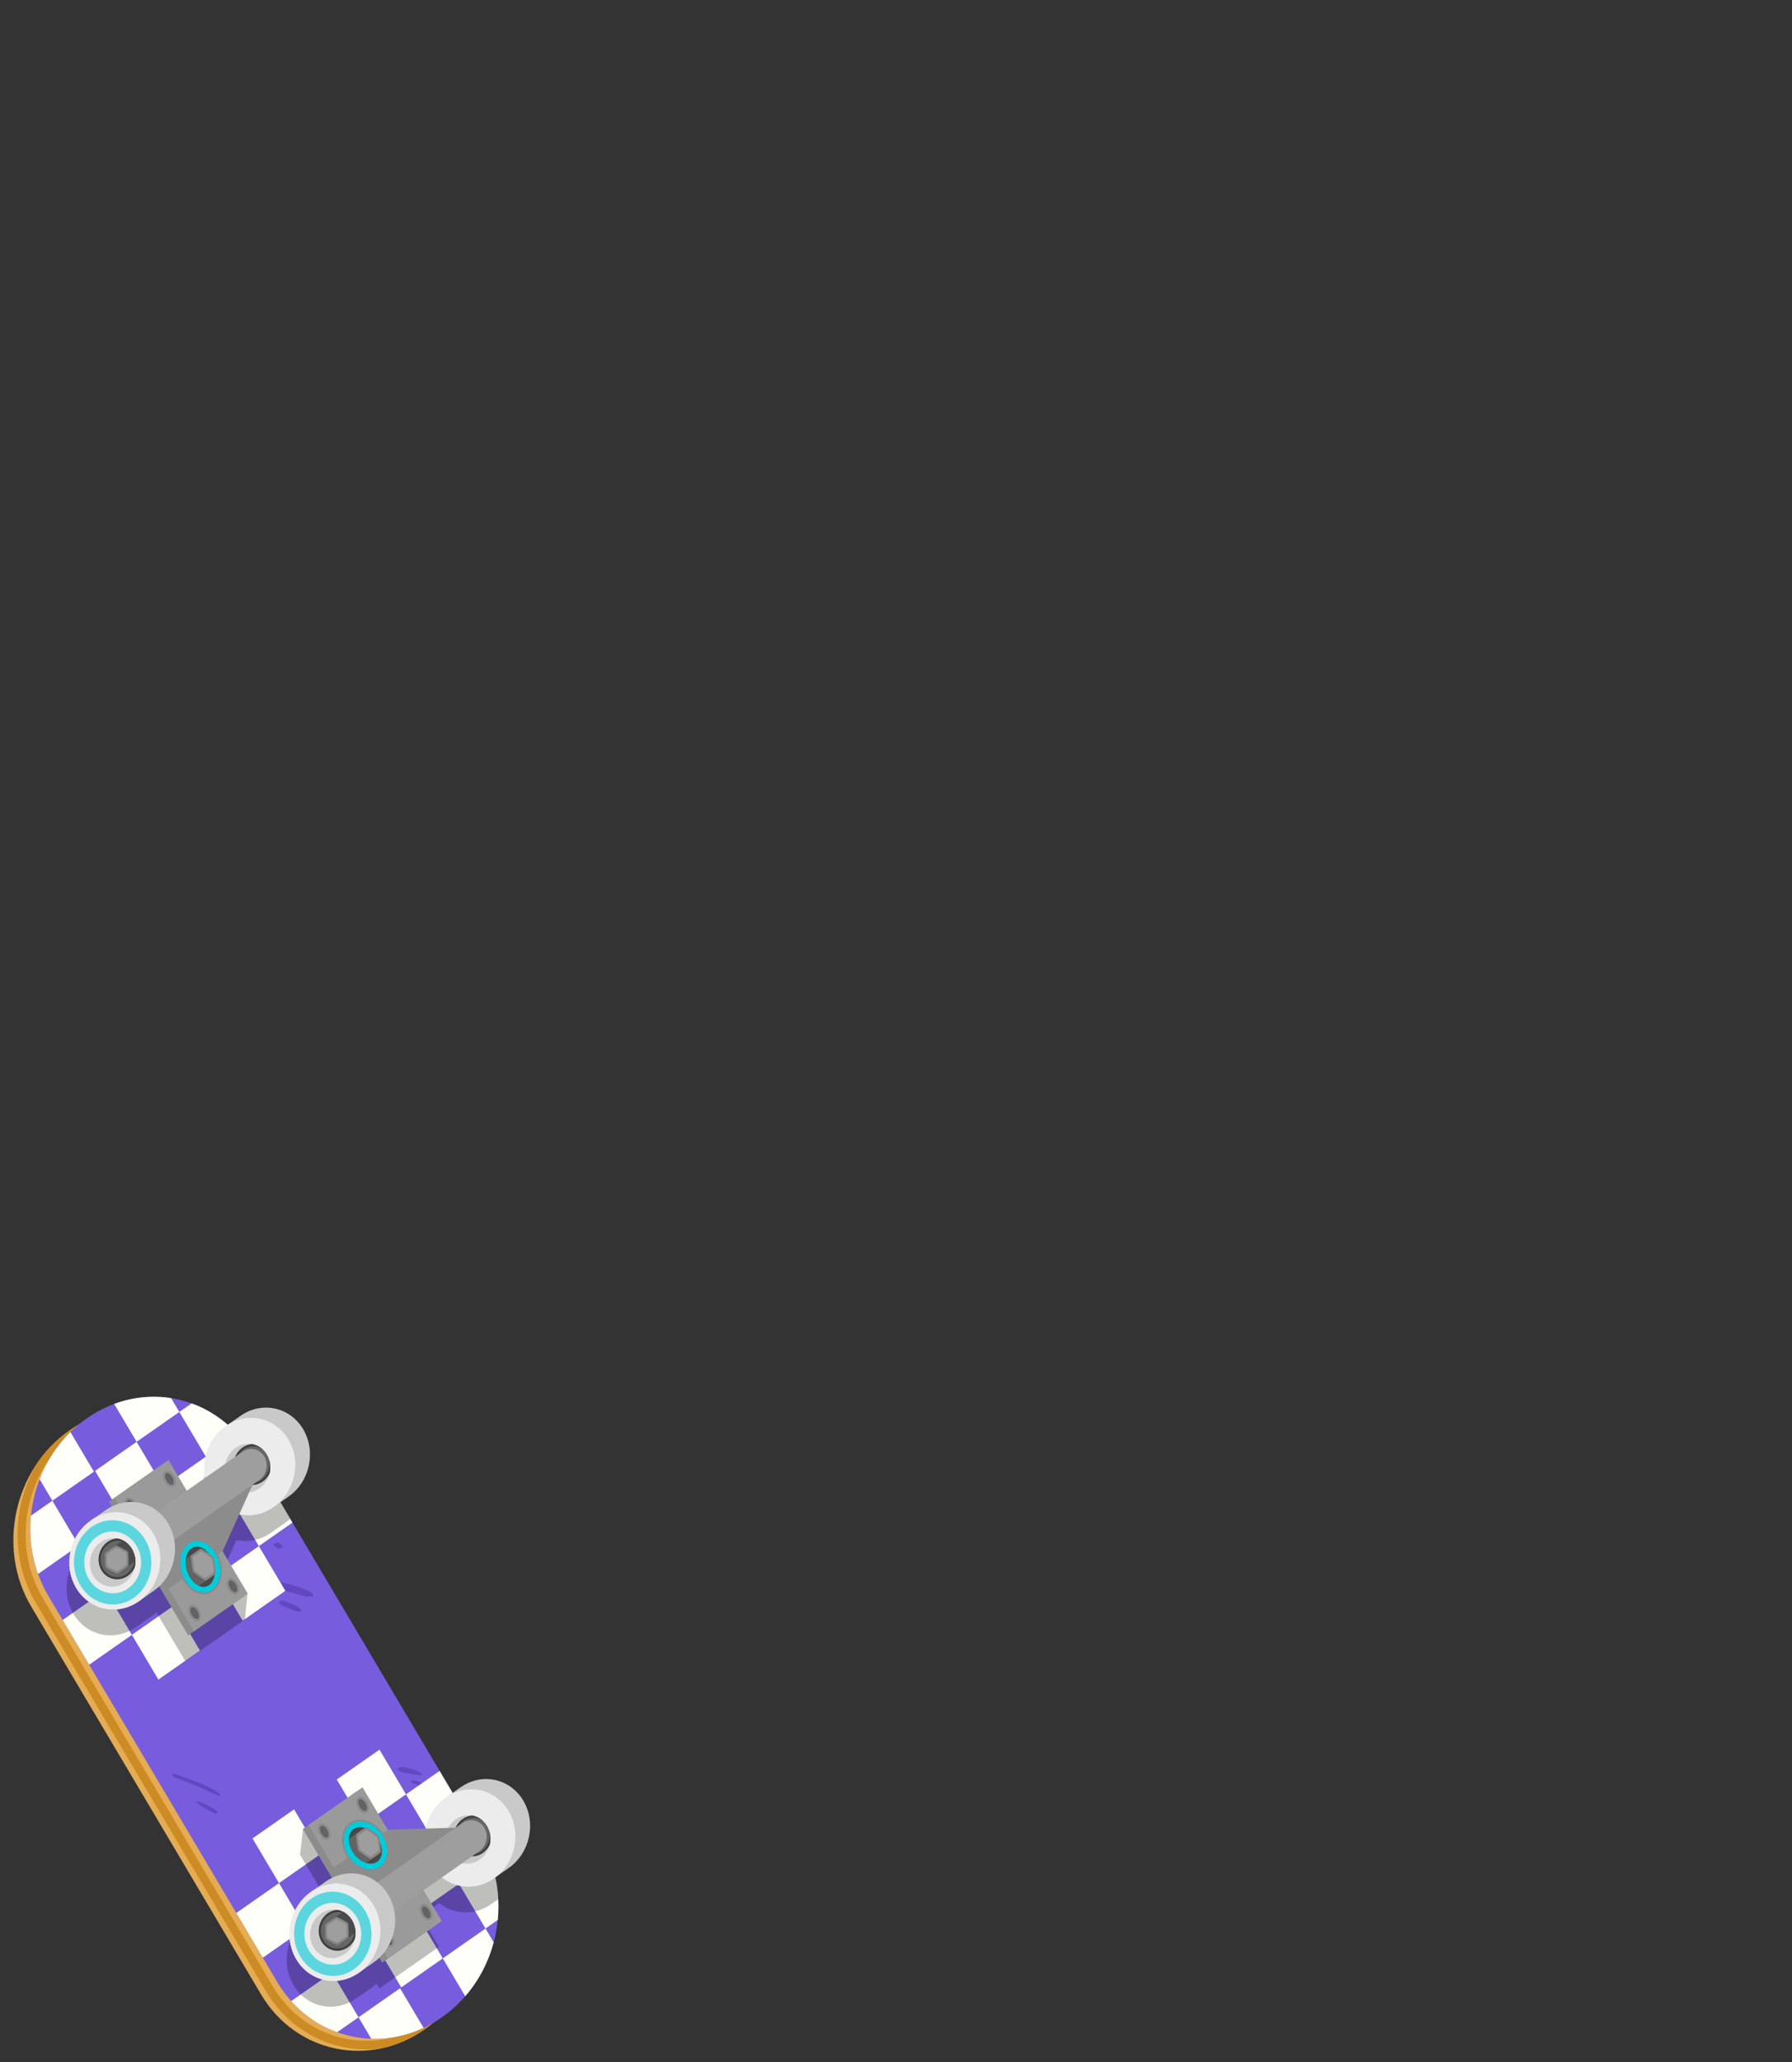 <?xml version="1.0" encoding="UTF-8" standalone="no"?><!DOCTYPE svg PUBLIC "-//W3C//DTD SVG 1.1//EN" "http://www.w3.org/Graphics/SVG/1.1/DTD/svg11.dtd"><svg width="100%" height="100%" viewBox="0 0 300 345" version="1.1" xmlns="http://www.w3.org/2000/svg" xmlns:xlink="http://www.w3.org/1999/xlink" xml:space="preserve" xmlns:serif="http://www.serif.com/" style="fill-rule:evenodd;clip-rule:evenodd;stroke-linejoin:round;stroke-miterlimit:2;"><rect x="0" y="0" width="300" height="345" fill="#333333" stroke="none"/><g id="Skate"><path d="M71.066,339.555c9.321,-6.512 12.192,-19.716 6.409,-29.469l-38.477,-64.88c-5.783,-9.753 -18.046,-12.384 -27.366,-5.872c-9.321,6.512 -12.193,19.716 -6.409,29.468l38.476,64.881c5.784,9.752 18.047,12.383 27.367,5.872Z" style="fill:#e5ac53;"/><path d="M77.543,332.362c-1.569,2.802 -3.746,5.285 -6.477,7.193c-2.285,1.596 -4.748,2.643 -7.249,3.17c-7.492,0.982 -15.081,-2.466 -19.314,-9.604c0,0 -38.476,-64.88 -38.476,-64.88c-4.233,-7.138 -3.982,-16.063 -0.056,-23.059c1.477,-2.252 3.375,-4.251 5.661,-5.848c2.73,-1.908 5.714,-3.031 8.713,-3.42c-2.408,0.511 -4.778,1.521 -6.979,3.058c-9.003,6.29 -11.777,19.045 -6.19,28.466c-0,0 38.476,64.881 38.476,64.881c5.587,9.42 17.433,11.962 26.436,5.672c2.201,-1.538 4.029,-3.461 5.455,-5.629Z" style="fill:#cd8b24;"/><path d="M73.977,337.521c9.392,-6.562 12.286,-19.867 6.458,-29.695l-38.316,-64.609c-5.828,-9.827 -18.184,-12.478 -27.577,-5.917c-9.392,6.562 -12.285,19.868 -6.457,29.695l38.315,64.609c5.828,9.827 18.185,12.479 27.577,5.917Z" style="fill:#785cde;"/><path d="M29.371,296.823c-0.136,-0.037 -0.603,-0.061 -0.643,0.053c-0.039,0.114 0.359,0.411 0.4,0.432c0.109,0.057 0.278,0.142 0.392,0.185c1.148,0.431 2.293,0.855 3.42,1.321c0.874,0.36 1.729,0.763 2.584,1.176c0.146,0.071 0.292,0.141 0.442,0.205c0.228,0.096 0.456,0.174 0.685,0.269c0.073,0.043 0.168,0.013 0.211,-0.066c0.043,-0.08 0.018,-0.18 -0.055,-0.224c-0.267,-0.209 -0.521,-0.424 -0.805,-0.603c-0.658,-0.414 -1.372,-0.713 -2.077,-1.022c-1.351,-0.593 -2.74,-1.091 -4.137,-1.582c-0.139,-0.049 -0.275,-0.105 -0.417,-0.144Zm-13.155,-23.074c-0.033,0.076 0.063,0.316 0.12,0.404c0.039,0.061 0.102,0.093 0.162,0.13c0.191,0.117 0.4,0.199 0.608,0.279c0.214,0.081 0.428,0.13 0.646,0.199c0.102,0.054 0.228,0.007 0.281,-0.104c0.053,-0.111 0.013,-0.244 -0.089,-0.297c-0.186,-0.141 -0.357,-0.289 -0.553,-0.413c-0.192,-0.121 -0.388,-0.239 -0.599,-0.317c-0.066,-0.024 -0.131,-0.055 -0.201,-0.046c-0.102,0.011 -0.341,0.09 -0.375,0.165Zm27.904,46.892c-0.044,0.077 0.147,0.452 0.25,0.545c0.341,0.307 0.809,0.383 1.216,0.583c0.072,0.047 0.168,0.022 0.214,-0.056c0.046,-0.079 0.026,-0.181 -0.046,-0.227c-0.353,-0.297 -0.637,-0.702 -1.058,-0.872c-0.127,-0.052 -0.533,-0.049 -0.576,0.027Zm-11.292,-19.23c-0.042,0.091 0.576,0.599 0.671,0.676c0.059,0.048 0.124,0.085 0.189,0.123c0.643,0.377 1.291,0.742 1.957,1.073c0.084,0.041 0.167,0.087 0.258,0.109c0.162,0.04 0.29,0.021 0.458,0.034c0.034,0.02 0.077,0.006 0.097,-0.031c0.02,-0.037 0.009,-0.083 -0.025,-0.103c-0.098,-0.144 -0.151,-0.268 -0.27,-0.392c-0.067,-0.07 -0.148,-0.118 -0.228,-0.17c-0.631,-0.415 -1.294,-0.771 -1.977,-1.084c-0.069,-0.032 -0.137,-0.064 -0.21,-0.084c-0.118,-0.032 -0.878,-0.242 -0.92,-0.151Zm11.059,16.981c0.478,0.367 0.936,0.757 1.429,1.102c0.084,0.059 0.17,0.115 0.26,0.163c0.139,0.074 0.281,0.125 0.424,0.189c0.093,0.065 0.221,0.034 0.284,-0.068c0.064,-0.102 0.039,-0.237 -0.054,-0.302c-0.115,-0.112 -0.218,-0.229 -0.34,-0.332c-0.079,-0.067 -0.163,-0.126 -0.25,-0.182c-0.504,-0.329 -1.037,-0.596 -1.558,-0.894c-0.082,-0.054 -0.192,-0.026 -0.245,0.063c-0.054,0.09 -0.031,0.206 0.05,0.261Zm-0.778,-54.016c-0.027,0.111 0.264,0.408 0.359,0.503c0.081,0.082 0.138,0.143 0.235,0.203c0.107,0.067 0.224,0.105 0.343,0.145c1.045,0.349 2.131,0.552 3.196,0.831c1.062,0.278 2.118,0.573 3.177,0.861c0.212,0.058 0.422,0.125 0.638,0.162c0.339,0.059 0.664,0.062 1.006,0.099c0.149,0.051 0.313,-0.038 0.366,-0.199c0.053,-0.161 -0.025,-0.334 -0.174,-0.385c-0.332,-0.202 -0.63,-0.422 -0.981,-0.582c-1.353,-0.617 -2.819,-0.923 -4.252,-1.303c-0.952,-0.252 -1.89,-0.598 -2.871,-0.692c-0.079,-0.008 -0.151,-0.006 -0.23,0.009c-0.229,0.042 -0.786,0.237 -0.812,0.348Zm3.628,3.632c-0.039,0.111 0.186,0.424 0.264,0.503c0.051,0.051 0.111,0.082 0.174,0.114c0.09,0.047 0.187,0.076 0.281,0.113c0.627,0.245 1.238,0.528 1.873,0.753c0.083,0.029 0.165,0.053 0.251,0.072c0.211,0.045 0.407,0.057 0.621,0.09c0.097,0.044 0.212,-0.006 0.256,-0.11c0.045,-0.105 0.002,-0.226 -0.094,-0.27c-0.203,-0.167 -0.372,-0.341 -0.592,-0.479c-0.313,-0.196 -0.661,-0.32 -0.998,-0.463c-0.449,-0.19 -0.895,-0.401 -1.37,-0.518c-0.062,-0.015 -0.121,-0.033 -0.185,-0.026c-0.101,0.013 -0.442,0.11 -0.481,0.221Zm19.777,27.946c-0.012,0.083 0.318,0.379 0.472,0.445c0.754,0.326 1.586,0.319 2.376,0.501c0.136,0.031 0.272,0.058 0.411,0.076c0.218,0.028 0.423,0.027 0.644,0.05c0.083,0.031 0.176,-0.017 0.208,-0.106c0.032,-0.09 -0.009,-0.188 -0.092,-0.219c-0.236,-0.16 -0.445,-0.324 -0.698,-0.44c-0.368,-0.171 -0.766,-0.249 -1.156,-0.341c-0.517,-0.122 -1.038,-0.342 -1.577,-0.273c-0.17,0.022 -0.577,0.224 -0.588,0.307Zm2.885,1.967c-0.115,-0.009 -0.643,0.013 -0.666,0.112c-0.023,0.099 0.539,0.395 0.563,0.401c0.272,0.08 0.537,0.182 0.807,0.266c0.053,0.017 0.105,0.036 0.159,0.042c0.093,0.01 0.336,0.049 0.43,0.044c0.121,-0.006 0.368,0.016 0.401,-0.084c0.033,-0.1 -0.187,-0.203 -0.282,-0.279c-0.081,-0.065 -0.306,-0.189 -0.396,-0.239c-0.123,-0.068 -0.263,-0.096 -0.396,-0.136c-0.204,-0.062 -0.408,-0.109 -0.62,-0.127Zm-23.569,-39.537c-0.032,0.111 0.128,0.262 0.289,0.417c0.037,0.036 0.182,0.189 0.228,0.209c0.119,0.052 0.251,0.066 0.381,0.062c0.164,-0.004 0.613,-0.118 0.643,-0.213c0.03,-0.094 -0.277,-0.455 -0.413,-0.553c-0.108,-0.079 -0.23,-0.141 -0.36,-0.163c-0.051,-0.009 -0.194,-0.001 -0.244,0.011c-0.202,0.051 -0.493,0.12 -0.524,0.23Z" style="fill:#6248bf;"/><path d="M22.077,273.536l-7.151,4.995l-4.437,-7.481l7.151,-4.996l4.437,7.482Zm-4.437,-7.482l-4.437,-7.482l6.955,-4.859l4.437,7.481l-6.955,4.86Zm-4.437,-7.482l-6.835,4.775c-1.13,-3.141 -1.504,-6.484 -1.182,-9.756l3.58,-2.501l4.437,7.482Zm-4.437,-7.482l-2.133,-3.596c1.133,-2.936 2.867,-5.649 5.153,-7.9l3.935,6.637l-6.955,4.859Zm13.311,22.446l6.955,-4.86l4.437,7.481l-6.956,4.86l-4.436,-7.481Zm37.943,63.982l6.956,-4.86l3.936,6.637c-2.834,1.325 -5.828,1.916 -8.759,1.819l-2.133,-3.596Zm-13.311,-22.446l-4.437,-7.481l6.957,-4.859l4.436,7.48l-6.956,4.86Zm4.437,7.482l6.956,-4.86l4.437,7.482l-6.956,4.86l-4.437,-7.482Zm0,-0l-7.151,4.995l-4.436,-7.481l7.15,-4.996l4.437,7.482Zm4.437,7.482l4.437,7.482l-3.58,2.5c-2.877,-1.037 -5.525,-2.791 -7.692,-5.207l6.835,-4.775Zm-28.274,-81.319l-6.956,4.86l-4.437,-7.482l6.956,-4.86l4.437,7.482Zm-4.437,-7.482l-3.759,-6.339c3.13,-1.16 6.404,-1.464 9.537,-0.972l1.373,2.315l-7.151,4.996Zm7.151,-4.996l2.056,-1.436c2.877,1.037 5.526,2.791 7.692,5.208l-5.311,3.71l-4.437,-7.482Zm4.437,7.482l4.437,7.482l-7.151,4.996l-4.437,-7.482l7.151,-4.996Zm4.437,7.482l5.627,-3.931l4.437,7.482l-5.627,3.931l-4.437,-7.482Zm4.437,7.482l4.436,7.481l-7.15,4.996l-4.437,-7.482l7.151,-4.995Zm-7.151,4.995l-6.956,4.86l-4.437,-7.482l6.956,-4.859l4.437,7.481Zm29.07,49.019l-6.956,4.859l-4.437,-7.482l6.956,-4.859l4.437,7.482Zm-4.437,-7.482l-4.437,-7.482l7.151,-4.995l4.436,7.481l-7.15,4.996Zm7.15,-4.996l5.627,-3.931l4.437,7.482l-5.627,3.931l-4.437,-7.482Zm4.437,7.482l4.437,7.482l-7.15,4.995l-4.437,-7.481l7.15,-4.996Zm4.437,7.482l5.312,-3.711c1.129,3.141 1.503,6.484 1.181,9.756l-2.056,1.437l-4.437,-7.482Zm4.437,7.482l1.373,2.315c-0.884,3.299 -2.495,6.407 -4.764,9.019l-3.759,-6.339l7.15,-4.995Zm-7.15,4.995l-6.956,4.86l-4.437,-7.482l6.956,-4.86l4.437,7.482Z" style="fill:#fdfff8;"/><path d="M83.412,317.757l-1.216,0.849c-2.776,1.939 -6.235,1.759 -8.675,-0.178l-3.087,2.157l3.049,5.141l-9.981,6.973l-0.479,-0.807c-0.282,0.267 -0.586,0.516 -0.909,0.744l-0.021,0.015l-2.487,1.737c-3.566,2.491 -8.257,1.485 -10.47,-2.247c-2.213,-3.731 -1.114,-8.783 2.452,-11.274l2.486,-1.737c0.332,-0.232 0.673,-0.434 1.022,-0.605l-4.856,-8.187l0.476,-4.326l13.723,4.464l0.017,-0.012l6.326,-0.194c0.442,-2.046 1.609,-3.937 3.396,-5.186l2.486,-1.737c0.267,-0.186 0.54,-0.353 0.818,-0.5l2.953,4.979c0.695,1.172 1.266,2.394 1.717,3.648c0.731,2.034 1.146,4.153 1.26,6.283Zm-34.824,-63.632c-0.239,0.213 -0.492,0.414 -0.758,0.6l-2.487,1.738c-1.787,1.248 -3.856,1.618 -5.755,1.207l-2.782,6.17l-0.017,0.012l4.634,2.804l-0.417,4.307l-9.981,6.973l-4.855,-8.187c-0.288,0.273 -0.599,0.527 -0.93,0.759l-2.487,1.737c-3.566,2.491 -8.258,1.484 -10.47,-2.247c-2.213,-3.731 -1.114,-8.783 2.452,-11.274l2.486,-1.737l0.021,-0.015c0.325,-0.226 0.659,-0.422 1,-0.59l-0.478,-0.807l9.981,-6.973l3.049,5.14l3.087,-2.157c-0.613,-3.212 0.667,-6.704 3.444,-8.644l2.486,-1.737l0.021,-0.014c0.201,-0.14 0.406,-0.268 0.614,-0.386c0.603,0.749 1.163,1.553 1.673,2.413l6.469,10.908Z" style="fill-opacity:0.25;"/><g><g><path d="M40.302,236.866c3.564,-2.472 8.241,-1.462 10.449,2.261c2.213,3.732 1.114,8.784 -2.452,11.275l-2.486,1.737l-8.019,-13.521l2.487,-1.737l0.021,-0.015Z" style="fill:#c9c9c9;"/><path d="M48.265,240.864c2.213,3.732 1.114,8.784 -2.452,11.275c-3.566,2.491 -8.258,1.485 -10.47,-2.246c-2.213,-3.732 -1.115,-8.784 2.451,-11.275c3.566,-2.491 8.258,-1.485 10.471,2.246Z" style="fill:#ececec;"/><path d="M48.265,240.864c2.213,3.732 1.114,8.784 -2.452,11.275c-3.566,2.491 -8.258,1.485 -10.47,-2.246c-2.213,-3.732 -1.115,-8.784 2.451,-11.275c3.566,-2.491 8.258,-1.485 10.471,2.246Z" style="fill:#ececec;"/><path d="M44.677,243.371c1.107,1.866 0.557,4.392 -1.226,5.637c-1.783,1.246 -4.129,0.743 -5.235,-1.123c-1.106,-1.866 -0.557,-4.392 1.226,-5.637c1.783,-1.246 4.129,-0.743 5.235,1.123Z" style="fill:#c9c9c9;"/><path d="M42.253,241.63c0.971,0.191 1.859,0.788 2.424,1.741c0.565,0.953 0.698,2.077 0.456,3.116c-0.255,0.544 -0.646,1.028 -1.158,1.385c-1.496,1.045 -3.464,0.623 -4.392,-0.942c-0.928,-1.565 -0.467,-3.684 1.029,-4.729c0.512,-0.358 1.079,-0.544 1.641,-0.571Z" style="fill:#666;"/><path d="M45.088,244.327c0.201,0.706 0.21,1.453 0.045,2.16c-0.255,0.544 -0.646,1.028 -1.158,1.385c-1.496,1.045 -3.464,0.623 -4.392,-0.942c-0.928,-1.565 -0.467,-3.684 1.029,-4.729c0.512,-0.358 1.079,-0.544 1.641,-0.571c0.661,0.13 1.284,0.449 1.793,0.939c-0.915,-0.727 -2.214,-0.796 -3.256,-0.068c-1.337,0.934 -1.749,2.829 -0.92,4.228c0.83,1.399 2.59,1.777 3.927,0.843c1.042,-0.728 1.522,-2.04 1.291,-3.245Z" style="fill:#3f3f3f;"/></g><path d="M40.513,267.312l-13.261,-22.361l-9.018,6.3l13.261,22.362l9.018,-6.301Z" style="fill:#8c8c8c;"/><path d="M41.476,266.639l-13.261,-22.361l-9.019,6.301l13.261,22.361l9.019,-6.301Z" style="fill:#9a9a9a;"/><path d="M33.085,269.532c0.317,0.534 0.351,1.123 0.076,1.315c-0.275,0.192 -0.755,-0.085 -1.071,-0.619c-0.317,-0.534 -0.351,-1.123 -0.076,-1.315c0.275,-0.192 0.755,0.085 1.071,0.619Z" style="fill:#636363;"/><path d="M33.373,269.332c-0.234,-0.395 -0.548,-0.667 -0.828,-0.777c-0.267,-0.105 -0.517,-0.077 -0.709,0.057c-0.193,0.135 -0.32,0.37 -0.342,0.677c-0.024,0.323 0.075,0.745 0.309,1.139c0.233,0.395 0.547,0.667 0.827,0.777c0.267,0.105 0.517,0.077 0.709,-0.057c0.193,-0.135 0.32,-0.37 0.342,-0.677c0.024,-0.323 -0.075,-0.745 -0.308,-1.139Zm-0.288,0.2c0.317,0.534 0.351,1.123 0.076,1.315c-0.275,0.192 -0.755,-0.085 -1.071,-0.619c-0.317,-0.534 -0.351,-1.123 -0.076,-1.315c0.275,-0.192 0.755,0.085 1.071,0.619Z" style="fill:#8c8c8c;"/><path d="M39.498,265.052c0.317,0.534 0.351,1.123 0.076,1.315c-0.275,0.192 -0.755,-0.086 -1.071,-0.619c-0.317,-0.534 -0.351,-1.123 -0.076,-1.315c0.275,-0.192 0.755,0.085 1.071,0.619Z" style="fill:#636363;"/><path d="M39.785,264.851c-0.234,-0.394 -0.547,-0.666 -0.828,-0.777c-0.266,-0.105 -0.516,-0.077 -0.708,0.058c-0.193,0.135 -0.32,0.37 -0.342,0.676c-0.024,0.323 0.075,0.746 0.308,1.14c0.234,0.394 0.548,0.667 0.828,0.777c0.267,0.105 0.516,0.077 0.709,-0.058c0.193,-0.134 0.32,-0.369 0.342,-0.676c0.024,-0.323 -0.075,-0.745 -0.309,-1.14Zm-0.287,0.201c0.317,0.534 0.351,1.123 0.076,1.315c-0.275,0.192 -0.755,-0.086 -1.071,-0.619c-0.317,-0.534 -0.351,-1.123 -0.076,-1.315c0.275,-0.192 0.755,0.085 1.071,0.619Z" style="fill:#8c8c8c;"/><path d="M22.442,251.585c0.317,0.534 0.35,1.123 0.076,1.315c-0.275,0.192 -0.755,-0.086 -1.072,-0.619c-0.316,-0.534 -0.35,-1.123 -0.075,-1.315c0.274,-0.192 0.754,0.085 1.071,0.619Z" style="fill:#636363;"/><path d="M22.729,251.384c-0.234,-0.394 -0.547,-0.666 -0.828,-0.777c-0.266,-0.104 -0.516,-0.076 -0.709,0.058c-0.192,0.135 -0.319,0.37 -0.342,0.677c-0.023,0.323 0.075,0.745 0.309,1.139c0.234,0.395 0.547,0.667 0.828,0.777c0.267,0.105 0.516,0.077 0.709,-0.057c0.193,-0.135 0.319,-0.37 0.342,-0.677c0.024,-0.323 -0.075,-0.745 -0.309,-1.14Zm-0.287,0.201c0.317,0.534 0.35,1.123 0.076,1.315c-0.275,0.192 -0.755,-0.086 -1.072,-0.619c-0.316,-0.534 -0.35,-1.123 -0.075,-1.315c0.274,-0.192 0.754,0.085 1.071,0.619Z" style="fill:#8c8c8c;"/><path d="M28.855,247.105c0.316,0.534 0.35,1.123 0.076,1.315c-0.275,0.192 -0.755,-0.086 -1.072,-0.62c-0.316,-0.533 -0.35,-1.123 -0.076,-1.315c0.275,-0.191 0.755,0.086 1.072,0.62Z" style="fill:#636363;"/><path d="M29.142,246.904c-0.234,-0.394 -0.547,-0.666 -0.828,-0.777c-0.266,-0.105 -0.516,-0.077 -0.709,0.058c-0.192,0.135 -0.319,0.37 -0.342,0.676c-0.023,0.323 0.075,0.746 0.309,1.14c0.234,0.394 0.547,0.667 0.828,0.777c0.266,0.105 0.516,0.077 0.709,-0.058c0.192,-0.134 0.319,-0.369 0.342,-0.676c0.023,-0.323 -0.075,-0.745 -0.309,-1.14Zm-0.287,0.201c0.316,0.534 0.35,1.123 0.076,1.315c-0.275,0.192 -0.755,-0.086 -1.072,-0.62c-0.316,-0.533 -0.35,-1.123 -0.076,-1.315c0.275,-0.191 0.755,0.086 1.072,0.62Z" style="fill:#8c8c8c;"/><path d="M23.544,260.69l19.274,-13.465l-5.542,12.291l-9.034,6.312l-4.698,-5.138Z" style="fill:#8c8c8c;"/><g><path d="M36.238,260.242c1.078,2.137 0.735,4.724 -0.767,5.773c-1.501,1.049 -3.596,0.166 -4.675,-1.972c-1.079,-2.137 -0.735,-4.724 0.766,-5.773c1.502,-1.049 3.597,-0.165 4.676,1.972Z" style="fill:#484848;"/><path d="M36.502,260.083c-1.171,-2.319 -3.468,-3.216 -5.097,-2.078c-1.614,1.127 -2.032,3.901 -0.873,6.197c1.171,2.319 3.468,3.217 5.097,2.078c1.613,-1.127 2.032,-3.901 0.873,-6.197l-0,-0Zm-0.264,0.159c1.078,2.137 0.735,4.724 -0.767,5.773c-1.501,1.049 -3.596,0.166 -4.675,-1.972c-1.079,-2.137 -0.735,-4.724 0.766,-5.773c1.502,-1.049 3.597,-0.165 4.676,1.972Z" style="fill:#8c8c8c;"/><path d="M33.045,265.422c-0.623,-0.43 -1.195,-1.039 -1.646,-1.799c-0.452,-0.761 -0.725,-1.579 -0.828,-2.373c0.008,-0.012 0.017,-0.024 0.028,-0.033c0.501,-0.429 1.341,-1.015 1.908,-1.332c0.042,-0.024 0.096,-0.021 0.146,0.009c0.664,0.401 1.33,0.867 1.957,1.372c0.048,0.038 0.082,0.097 0.095,0.159c0.163,0.829 0.279,1.68 0.339,2.502c0.005,0.062 -0.014,0.117 -0.052,0.149c-0.5,0.429 -1.34,1.015 -1.907,1.332c-0.013,0.007 -0.026,0.012 -0.04,0.014Z" style="fill:#636363;"/><path d="M36.238,260.242c1.078,2.137 0.735,4.724 -0.767,5.773c-1.501,1.049 -3.596,0.166 -4.675,-1.972c-1.079,-2.137 -0.735,-4.724 0.766,-5.773c1.502,-1.049 3.597,-0.165 4.676,1.972Zm-0.792,0.476c0.529,1.048 0.656,2.226 0.395,3.189c-0.148,0.546 -0.424,1.019 -0.842,1.312c-1.12,0.782 -2.607,-0.057 -3.411,-1.652c-0.53,-1.048 -0.657,-2.226 -0.395,-3.188c0.148,-0.547 0.423,-1.02 0.842,-1.312c1.12,-0.783 2.606,0.057 3.411,1.651l0,-0Z" style="fill:#00cddb;"/><path d="M32.276,262.898c0.012,0.062 0.046,0.12 0.094,0.158c0.627,0.505 1.293,0.972 1.957,1.372c0.05,0.03 0.104,0.034 0.147,0.01c0.567,-0.317 1.116,-0.701 1.617,-1.13c0.038,-0.032 0.057,-0.087 0.052,-0.149c-0.06,-0.822 -0.176,-1.673 -0.339,-2.502c-0.013,-0.062 -0.047,-0.12 -0.095,-0.158c-0.627,-0.506 -1.293,-0.972 -1.957,-1.372c-0.05,-0.03 -0.104,-0.034 -0.147,-0.01c-0.566,0.317 -1.116,0.701 -1.617,1.13c-0.038,0.032 -0.057,0.087 -0.052,0.149c0.06,0.822 0.176,1.673 0.34,2.502Z" style="fill:#878787;"/><path d="M32.56,262.718c0.01,0.052 0.039,0.1 0.078,0.132c0.522,0.417 1.077,0.801 1.63,1.131c0.042,0.024 0.087,0.027 0.123,0.007c0.475,-0.266 0.937,-0.589 1.357,-0.948c0.032,-0.027 0.048,-0.073 0.044,-0.124c-0.047,-0.684 -0.14,-1.39 -0.273,-2.079c-0.01,-0.052 -0.039,-0.1 -0.078,-0.132c-0.522,-0.417 -1.077,-0.801 -1.63,-1.131c-0.042,-0.024 -0.087,-0.027 -0.123,-0.007c-0.475,0.266 -0.937,0.589 -1.357,0.948c-0.031,0.027 -0.048,0.073 -0.044,0.124c0.047,0.684 0.14,1.39 0.273,2.079Z" style="fill:#9e9e9e;"/></g><path d="M43.389,247.648c1.249,-0.873 1.634,-2.643 0.859,-3.951c-0.775,-1.307 -2.419,-1.66 -3.669,-0.787l-21.741,15.19c-1.25,0.873 -1.635,2.643 -0.859,3.95c0.775,1.307 2.419,1.66 3.668,0.787l21.742,-15.189Z" style="fill:#9e9e9e;"/><g><path d="M17.712,252.649c3.564,-2.473 8.241,-1.463 10.449,2.261c2.213,3.731 1.114,8.783 -2.452,11.274l-2.486,1.737l-8.019,-13.521l2.487,-1.737l0.021,-0.014Z" style="fill:#c9c9c9;"/><path d="M25.675,256.647c2.213,3.731 1.114,8.783 -2.452,11.274c-3.566,2.492 -8.258,1.485 -10.471,-2.246c-2.212,-3.731 -1.114,-8.783 2.452,-11.275c3.566,-2.491 8.258,-1.485 10.471,2.247Z" style="fill:#ececec;"/><path d="M25.675,256.647c2.213,3.731 1.114,8.783 -2.452,11.274c-3.566,2.492 -8.258,1.485 -10.471,-2.246c-2.212,-3.731 -1.114,-8.783 2.452,-11.275c3.566,-2.491 8.258,-1.485 10.471,2.247Z" style="fill:#ececec;"/><path d="M24.304,257.605c1.945,3.28 1.086,7.646 -1.917,9.744c-3.003,2.098 -7.02,1.138 -8.965,-2.142c-1.945,-3.28 -1.087,-7.646 1.916,-9.744c3.003,-2.098 7.02,-1.138 8.966,2.142Zm-1.451,1.013c1.426,2.406 0.796,5.607 -1.406,7.146c-2.202,1.538 -5.148,0.834 -6.574,-1.571c-1.426,-2.405 -0.797,-5.607 1.405,-7.145c2.202,-1.539 5.148,-0.835 6.575,1.57Z" style="fill:#5cd6de;"/><path d="M22.087,259.153c1.106,1.866 0.557,4.392 -1.226,5.638c-1.783,1.245 -4.129,0.742 -5.235,-1.124c-1.107,-1.865 -0.557,-4.391 1.226,-5.637c1.783,-1.246 4.129,-0.742 5.235,1.123Z" style="fill:#c9c9c9;"/><path d="M19.663,257.412c0.971,0.191 1.859,0.789 2.424,1.741c0.565,0.953 0.698,2.078 0.456,3.116c-0.255,0.544 -0.646,1.028 -1.158,1.385c-1.496,1.045 -3.464,0.623 -4.392,-0.942c-0.928,-1.565 -0.467,-3.684 1.029,-4.729c0.511,-0.358 1.079,-0.544 1.641,-0.571Z" style="fill:#666;"/><path d="M20.629,257.753c0.58,0.305 1.088,0.777 1.458,1.4c0.37,0.624 0.555,1.321 0.57,2.02c-0.009,0.013 -0.02,0.024 -0.032,0.034c-0.551,0.45 -1.146,0.866 -1.752,1.224c-0.045,0.027 -0.099,0.031 -0.146,0.01c-0.624,-0.272 -1.242,-0.604 -1.818,-0.976c-0.043,-0.027 -0.072,-0.075 -0.077,-0.13c-0.073,-0.722 -0.095,-1.47 -0.066,-2.2c0.003,-0.054 0.028,-0.106 0.07,-0.14c0.551,-0.45 1.146,-0.866 1.752,-1.224c0.013,-0.008 0.027,-0.014 0.041,-0.018Z" style="fill:#4b4b4b;"/><path d="M21.439,259.698c-0.006,-0.054 -0.034,-0.102 -0.078,-0.13c-0.575,-0.371 -1.193,-0.703 -1.817,-0.976c-0.047,-0.02 -0.101,-0.016 -0.147,0.011c-0.605,0.358 -1.201,0.774 -1.752,1.224c-0.041,0.034 -0.067,0.085 -0.069,0.14c-0.03,0.73 -0.008,1.478 0.065,2.2c0.006,0.054 0.034,0.102 0.078,0.13c0.575,0.372 1.193,0.703 1.817,0.976c0.047,0.02 0.101,0.017 0.147,-0.01c0.605,-0.358 1.201,-0.775 1.752,-1.224c0.041,-0.034 0.067,-0.086 0.069,-0.141c0.03,-0.729 0.008,-1.477 -0.065,-2.2Z" style="fill:#878787;"/><path d="M21.133,259.896c-0.005,-0.045 -0.028,-0.085 -0.064,-0.108c-0.48,-0.305 -0.995,-0.578 -1.516,-0.802c-0.039,-0.016 -0.084,-0.013 -0.122,0.01c-0.508,0.3 -1.008,0.65 -1.47,1.027c-0.035,0.028 -0.057,0.071 -0.059,0.117c-0.028,0.607 -0.013,1.229 0.045,1.829c0.005,0.045 0.028,0.085 0.064,0.108c0.48,0.306 0.995,0.579 1.516,0.802c0.039,0.017 0.084,0.013 0.122,-0.009c0.508,-0.301 1.008,-0.65 1.47,-1.027c0.035,-0.029 0.057,-0.072 0.059,-0.117c0.028,-0.607 0.013,-1.229 -0.045,-1.83Z" style="fill:#9e9e9e;"/><path d="M22.498,260.109c0.201,0.706 0.21,1.453 0.045,2.16c-0.255,0.544 -0.646,1.028 -1.158,1.385c-1.496,1.045 -3.464,0.623 -4.392,-0.942c-0.928,-1.565 -0.467,-3.684 1.029,-4.729c0.511,-0.358 1.079,-0.544 1.641,-0.571c0.661,0.13 1.284,0.449 1.792,0.94c-0.915,-0.728 -2.213,-0.797 -3.255,-0.069c-1.337,0.935 -1.75,2.829 -0.92,4.228c0.83,1.4 2.59,1.777 3.927,0.843c1.042,-0.728 1.522,-2.039 1.291,-3.245Z" style="fill:#3f3f3f;"/></g></g><g><g><path d="M85.173,312.53c3.55,-2.497 4.64,-7.536 2.432,-11.26c-2.213,-3.731 -6.905,-4.737 -10.471,-2.246l-2.486,1.737l8.018,13.521l2.487,-1.737l0.02,-0.015Z" style="fill:#c9c9c9;"/><path d="M85.118,303.008c-2.213,-3.732 -6.904,-4.738 -10.47,-2.247c-3.566,2.491 -4.665,7.543 -2.452,11.275c2.212,3.731 6.904,4.737 10.47,2.246c3.566,-2.491 4.665,-7.543 2.452,-11.274Z" style="fill:#ececec;"/><path d="M85.118,303.008c-2.213,-3.732 -6.904,-4.738 -10.47,-2.247c-3.566,2.491 -4.665,7.543 -2.452,11.275c2.212,3.731 6.904,4.737 10.47,2.246c3.566,-2.491 4.665,-7.543 2.452,-11.274Z" style="fill:#ececec;"/><path d="M81.53,305.514c-1.106,-1.866 -3.452,-2.369 -5.235,-1.123c-1.783,1.245 -2.332,3.771 -1.226,5.637c1.107,1.866 3.452,2.369 5.235,1.123c1.783,-1.245 2.333,-3.771 1.226,-5.637Z" style="fill:#c9c9c9;"/><path d="M81.986,308.63c0.243,-1.039 0.109,-2.163 -0.456,-3.116c-0.565,-0.953 -1.453,-1.55 -2.424,-1.741c-0.562,0.027 -1.129,0.213 -1.641,0.571c-1.496,1.045 -1.957,3.164 -1.029,4.729c0.929,1.565 2.897,1.987 4.392,0.942c0.512,-0.357 0.903,-0.841 1.158,-1.385Z" style="fill:#666;"/><path d="M80.899,304.712c-0.509,-0.49 -1.132,-0.809 -1.793,-0.939c-0.562,0.027 -1.129,0.213 -1.641,0.571c-1.496,1.045 -1.957,3.164 -1.029,4.729c0.929,1.565 2.897,1.987 4.392,0.942c0.512,-0.357 0.903,-0.841 1.158,-1.385c0.165,-0.707 0.156,-1.455 -0.045,-2.16c0.232,1.205 -0.249,2.517 -1.291,3.245c-1.337,0.934 -3.097,0.556 -3.926,-0.843c-0.83,-1.399 -0.418,-3.294 0.919,-4.228c1.042,-0.728 2.341,-0.659 3.256,0.068Z" style="fill:#3f3f3f;"/></g><path d="M59.729,299.714l13.261,22.361l-9.019,6.3l-13.261,-22.361l9.019,-6.3Z" style="fill:#8c8c8c;"/><path d="M60.691,299.041l13.261,22.361l-9.018,6.301l-13.261,-22.361l9.018,-6.301Z" style="fill:#9a9a9a;"/><path d="M54.791,306.133c-0.317,-0.534 -0.797,-0.812 -1.072,-0.62c-0.274,0.192 -0.24,0.781 0.076,1.315c0.317,0.534 0.797,0.811 1.071,0.619c0.275,-0.191 0.241,-0.781 -0.075,-1.314Z" style="fill:#636363;"/><path d="M55.078,305.932c0.234,0.394 0.332,0.817 0.309,1.14c-0.023,0.306 -0.15,0.541 -0.342,0.676c-0.193,0.135 -0.443,0.163 -0.709,0.058c-0.281,-0.111 -0.594,-0.383 -0.828,-0.777c-0.234,-0.395 -0.332,-0.817 -0.309,-1.14c0.023,-0.307 0.149,-0.542 0.342,-0.676c0.193,-0.135 0.443,-0.163 0.709,-0.058c0.281,0.11 0.594,0.383 0.828,0.777Zm-0.287,0.201c-0.317,-0.534 -0.797,-0.812 -1.072,-0.62c-0.274,0.192 -0.24,0.781 0.076,1.315c0.317,0.534 0.797,0.811 1.071,0.619c0.275,-0.191 0.241,-0.781 -0.075,-1.314Z" style="fill:#8c8c8c;"/><path d="M61.204,301.652c-0.317,-0.533 -0.797,-0.811 -1.072,-0.619c-0.275,0.192 -0.241,0.781 0.076,1.315c0.317,0.534 0.797,0.811 1.071,0.619c0.275,-0.192 0.241,-0.781 -0.075,-1.315Z" style="fill:#636363;"/><path d="M61.491,301.452c0.234,0.394 0.332,0.816 0.308,1.139c-0.022,0.307 -0.149,0.542 -0.341,0.677c-0.193,0.134 -0.443,0.162 -0.709,0.058c-0.281,-0.111 -0.594,-0.383 -0.828,-0.777c-0.234,-0.395 -0.333,-0.817 -0.309,-1.14c0.022,-0.307 0.149,-0.542 0.342,-0.677c0.193,-0.134 0.442,-0.162 0.709,-0.057c0.281,0.11 0.594,0.382 0.828,0.777Zm-0.287,0.2c-0.317,-0.533 -0.797,-0.811 -1.072,-0.619c-0.275,0.192 -0.241,0.781 0.076,1.315c0.317,0.534 0.797,0.811 1.071,0.619c0.275,-0.192 0.241,-0.781 -0.075,-1.315Z" style="fill:#8c8c8c;"/><path d="M65.434,324.08c-0.317,-0.534 -0.797,-0.812 -1.071,-0.62c-0.275,0.192 -0.241,0.781 0.075,1.315c0.317,0.534 0.797,0.812 1.072,0.62c0.275,-0.192 0.241,-0.782 -0.076,-1.315Z" style="fill:#636363;"/><path d="M65.721,323.879c0.234,0.394 0.333,0.817 0.309,1.14c-0.022,0.306 -0.149,0.542 -0.342,0.676c-0.193,0.135 -0.442,0.163 -0.709,0.058c-0.28,-0.111 -0.594,-0.383 -0.828,-0.777c-0.234,-0.394 -0.332,-0.817 -0.308,-1.14c0.022,-0.307 0.149,-0.542 0.341,-0.676c0.193,-0.135 0.443,-0.163 0.709,-0.058c0.281,0.111 0.594,0.383 0.828,0.777Zm-0.287,0.201c-0.317,-0.534 -0.797,-0.812 -1.071,-0.62c-0.275,0.192 -0.241,0.781 0.075,1.315c0.317,0.534 0.797,0.812 1.072,0.62c0.275,-0.192 0.241,-0.782 -0.076,-1.315Z" style="fill:#8c8c8c;"/><path d="M71.847,319.599c-0.317,-0.533 -0.797,-0.811 -1.071,-0.619c-0.275,0.192 -0.241,0.781 0.075,1.315c0.317,0.534 0.797,0.811 1.072,0.619c0.274,-0.192 0.24,-0.781 -0.076,-1.315Z" style="fill:#636363;"/><path d="M72.134,319.399c0.234,0.394 0.332,0.816 0.309,1.14c-0.023,0.306 -0.149,0.541 -0.342,0.676c-0.193,0.135 -0.442,0.163 -0.709,0.058c-0.281,-0.111 -0.594,-0.383 -0.828,-0.777c-0.234,-0.395 -0.332,-0.817 -0.309,-1.14c0.023,-0.307 0.15,-0.542 0.342,-0.676c0.193,-0.135 0.443,-0.163 0.709,-0.058c0.281,0.11 0.594,0.383 0.828,0.777Zm-0.287,0.2c-0.317,-0.533 -0.797,-0.811 -1.071,-0.619c-0.275,0.192 -0.241,0.781 0.075,1.315c0.317,0.534 0.797,0.811 1.072,0.619c0.274,-0.192 0.24,-0.781 -0.076,-1.315Z" style="fill:#8c8c8c;"/><path d="M58.255,319.22l19.273,-13.465l-12.602,0.385l-9.034,6.311l2.363,6.769Z" style="fill:#8c8c8c;"/><g><path d="M63.887,306.865c-1.345,-1.95 -3.657,-2.682 -5.158,-1.633c-1.502,1.049 -1.629,3.484 -0.283,5.435c1.345,1.951 3.657,2.683 5.158,1.634c1.502,-1.049 1.629,-3.485 0.283,-5.436Z" style="fill:#484848;"/><path d="M64.13,306.671c1.46,2.116 1.261,4.757 -0.368,5.895c-1.614,1.128 -4.113,0.392 -5.559,-1.704c-1.46,-2.117 -1.261,-4.757 0.368,-5.896c1.614,-1.127 4.113,-0.392 5.559,1.704l-0,0.001Zm-0.243,0.194c-1.345,-1.95 -3.657,-2.682 -5.158,-1.633c-1.502,1.049 -1.629,3.484 -0.283,5.435c1.345,1.951 3.657,2.683 5.158,1.634c1.502,-1.049 1.629,-3.485 0.283,-5.436Z" style="fill:#8c8c8c;"/><path d="M58.221,307.874c0.103,0.794 0.376,1.611 0.827,2.372c0.451,0.761 1.024,1.37 1.647,1.8c0.014,-0.002 0.027,-0.007 0.039,-0.014c0.567,-0.317 1.407,-0.904 1.908,-1.332c0.037,-0.033 0.057,-0.087 0.052,-0.149c-0.06,-0.822 -0.176,-1.673 -0.34,-2.502c-0.012,-0.063 -0.047,-0.121 -0.094,-0.159c-0.627,-0.505 -1.293,-0.972 -1.957,-1.372c-0.05,-0.03 -0.104,-0.034 -0.147,-0.01c-0.567,0.317 -1.407,0.904 -1.907,1.333c-0.011,0.009 -0.02,0.02 -0.028,0.033Z" style="fill:#636363;"/><path d="M63.887,306.865c-1.345,-1.95 -3.657,-2.682 -5.158,-1.633c-1.502,1.049 -1.629,3.484 -0.283,5.435c1.345,1.951 3.657,2.683 5.158,1.634c1.502,-1.049 1.629,-3.485 0.283,-5.436Zm-0.727,0.585c-0.66,-0.957 -1.595,-1.57 -2.51,-1.71c-0.52,-0.08 -1.031,-0.004 -1.449,0.288c-1.12,0.783 -1.032,2.599 -0.028,4.054c0.66,0.957 1.595,1.571 2.51,1.711c0.52,0.079 1.031,0.004 1.449,-0.288c1.12,-0.783 1.032,-2.6 0.028,-4.055l0,0Z" style="fill:#00cddb;"/><path d="M60.019,309.68c-0.047,-0.038 -0.082,-0.096 -0.094,-0.159c-0.164,-0.829 -0.279,-1.68 -0.34,-2.502c-0.004,-0.061 0.015,-0.116 0.053,-0.148c0.5,-0.429 1.05,-0.814 1.617,-1.131c0.043,-0.023 0.097,-0.02 0.147,0.01c0.664,0.401 1.33,0.867 1.957,1.372c0.047,0.038 0.082,0.097 0.094,0.159c0.164,0.829 0.28,1.68 0.34,2.502c0.005,0.062 -0.015,0.117 -0.052,0.149c-0.501,0.429 -1.051,0.813 -1.618,1.13c-0.042,0.024 -0.096,0.02 -0.146,-0.01c-0.665,-0.4 -1.33,-0.867 -1.958,-1.372Z" style="fill:#878787;"/><path d="M60.288,309.473c-0.04,-0.031 -0.068,-0.079 -0.078,-0.131c-0.134,-0.689 -0.227,-1.396 -0.274,-2.079c-0.003,-0.052 0.013,-0.097 0.045,-0.124c0.42,-0.36 0.882,-0.682 1.357,-0.948c0.036,-0.02 0.081,-0.018 0.122,0.007c0.554,0.33 1.108,0.714 1.631,1.131c0.039,0.031 0.068,0.08 0.078,0.131c0.133,0.689 0.226,1.396 0.273,2.08c0.004,0.051 -0.013,0.097 -0.044,0.124c-0.421,0.359 -0.882,0.681 -1.358,0.948c-0.035,0.02 -0.08,0.017 -0.122,-0.008c-0.554,-0.329 -1.108,-0.714 -1.63,-1.131Z" style="fill:#9e9e9e;"/></g><path d="M77.41,305.016c1.25,-0.873 2.894,-0.52 3.669,0.787c0.775,1.307 0.39,3.077 -0.859,3.95l-21.742,15.19c-1.249,0.873 -2.893,0.52 -3.668,-0.787c-0.776,-1.308 -0.391,-3.078 0.859,-3.951l21.741,-15.189Z" style="fill:#9e9e9e;"/><g><path d="M62.583,328.313c3.55,-2.497 4.64,-7.537 2.431,-11.26c-2.212,-3.732 -6.904,-4.738 -10.47,-2.247l-2.487,1.737l8.019,13.521l2.486,-1.737l0.021,-0.014Z" style="fill:#c9c9c9;"/><path d="M62.528,318.79c-2.213,-3.731 -6.904,-4.738 -10.471,-2.247c-3.566,2.492 -4.664,7.544 -2.451,11.275c2.212,3.731 6.904,4.738 10.47,2.246c3.566,-2.491 4.665,-7.543 2.452,-11.274Z" style="fill:#ececec;"/><path d="M62.528,318.79c-2.213,-3.731 -6.904,-4.738 -10.471,-2.247c-3.566,2.492 -4.664,7.544 -2.451,11.275c2.212,3.731 6.904,4.738 10.47,2.246c3.566,-2.491 4.665,-7.543 2.452,-11.274Z" style="fill:#ececec;"/><path d="M61.157,319.748c-1.945,-3.28 -5.963,-4.24 -8.966,-2.142c-3.002,2.098 -3.861,6.464 -1.916,9.744c1.945,3.28 5.963,4.24 8.966,2.142c3.002,-2.098 3.861,-6.464 1.916,-9.744Zm-1.451,1.014c-1.427,-2.406 -4.373,-3.11 -6.574,-1.571c-2.202,1.538 -2.832,4.74 -1.406,7.145c1.427,2.405 4.372,3.109 6.574,1.571c2.202,-1.538 2.832,-4.74 1.406,-7.145Z" style="fill:#5cd6de;"/><path d="M58.94,321.296c-1.106,-1.865 -3.452,-2.369 -5.235,-1.123c-1.783,1.246 -2.332,3.772 -1.226,5.637c1.106,1.866 3.452,2.369 5.235,1.124c1.783,-1.246 2.333,-3.772 1.226,-5.638Z" style="fill:#c9c9c9;"/><path d="M59.396,324.412c0.242,-1.038 0.109,-2.163 -0.456,-3.116c-0.565,-0.952 -1.453,-1.55 -2.424,-1.741c-0.562,0.027 -1.129,0.213 -1.641,0.571c-1.496,1.045 -1.957,3.164 -1.029,4.729c0.928,1.565 2.896,1.987 4.392,0.942c0.512,-0.357 0.903,-0.841 1.158,-1.385Z" style="fill:#666;"/><path d="M59.51,323.316c-0.015,-0.699 -0.2,-1.396 -0.57,-2.02c-0.37,-0.623 -0.878,-1.095 -1.458,-1.4c-0.014,0.004 -0.028,0.01 -0.041,0.018c-0.605,0.358 -1.201,0.774 -1.752,1.224c-0.042,0.034 -0.067,0.086 -0.069,0.14c-0.03,0.73 -0.008,1.478 0.065,2.2c0.006,0.055 0.034,0.103 0.077,0.13c0.576,0.372 1.194,0.704 1.818,0.976c0.047,0.021 0.101,0.017 0.146,-0.01c0.606,-0.358 1.202,-0.774 1.753,-1.224c0.012,-0.01 0.022,-0.021 0.031,-0.034Z" style="fill:#4b4b4b;"/><path d="M58.215,321.711c0.043,0.028 0.071,0.076 0.077,0.13c0.073,0.723 0.095,1.471 0.065,2.2c-0.002,0.055 -0.027,0.107 -0.069,0.141c-0.551,0.449 -1.147,0.866 -1.752,1.224c-0.046,0.027 -0.099,0.03 -0.146,0.01c-0.625,-0.273 -1.243,-0.604 -1.818,-0.976c-0.043,-0.028 -0.072,-0.076 -0.077,-0.13c-0.073,-0.722 -0.096,-1.47 -0.066,-2.2c0.002,-0.055 0.028,-0.106 0.069,-0.14c0.551,-0.45 1.147,-0.866 1.753,-1.224c0.045,-0.027 0.099,-0.031 0.146,-0.011c0.624,0.273 1.242,0.605 1.818,0.976Z" style="fill:#878787;"/><path d="M57.922,321.931c0.036,0.023 0.059,0.063 0.064,0.108c0.058,0.601 0.073,1.223 0.045,1.83c-0.002,0.045 -0.024,0.088 -0.058,0.117c-0.463,0.377 -0.963,0.726 -1.471,1.027c-0.038,0.022 -0.083,0.026 -0.122,0.009c-0.521,-0.223 -1.036,-0.496 -1.515,-0.802c-0.036,-0.023 -0.06,-0.063 -0.064,-0.108c-0.058,-0.6 -0.074,-1.222 -0.045,-1.829c0.002,-0.046 0.023,-0.089 0.058,-0.117c0.463,-0.377 0.962,-0.726 1.47,-1.027c0.038,-0.023 0.083,-0.026 0.123,-0.01c0.52,0.224 1.035,0.497 1.515,0.802Z" style="fill:#9e9e9e;"/><path d="M58.309,320.495c-0.509,-0.491 -1.132,-0.81 -1.793,-0.94c-0.562,0.027 -1.129,0.213 -1.641,0.571c-1.496,1.045 -1.957,3.164 -1.029,4.729c0.928,1.565 2.896,1.987 4.392,0.942c0.512,-0.357 0.903,-0.841 1.158,-1.385c0.165,-0.707 0.156,-1.454 -0.045,-2.16c0.231,1.206 -0.249,2.517 -1.291,3.245c-1.337,0.934 -3.097,0.557 -3.927,-0.843c-0.829,-1.399 -0.417,-3.293 0.92,-4.228c1.042,-0.728 2.341,-0.659 3.256,0.069Z" style="fill:#3f3f3f;"/></g></g></g></svg>